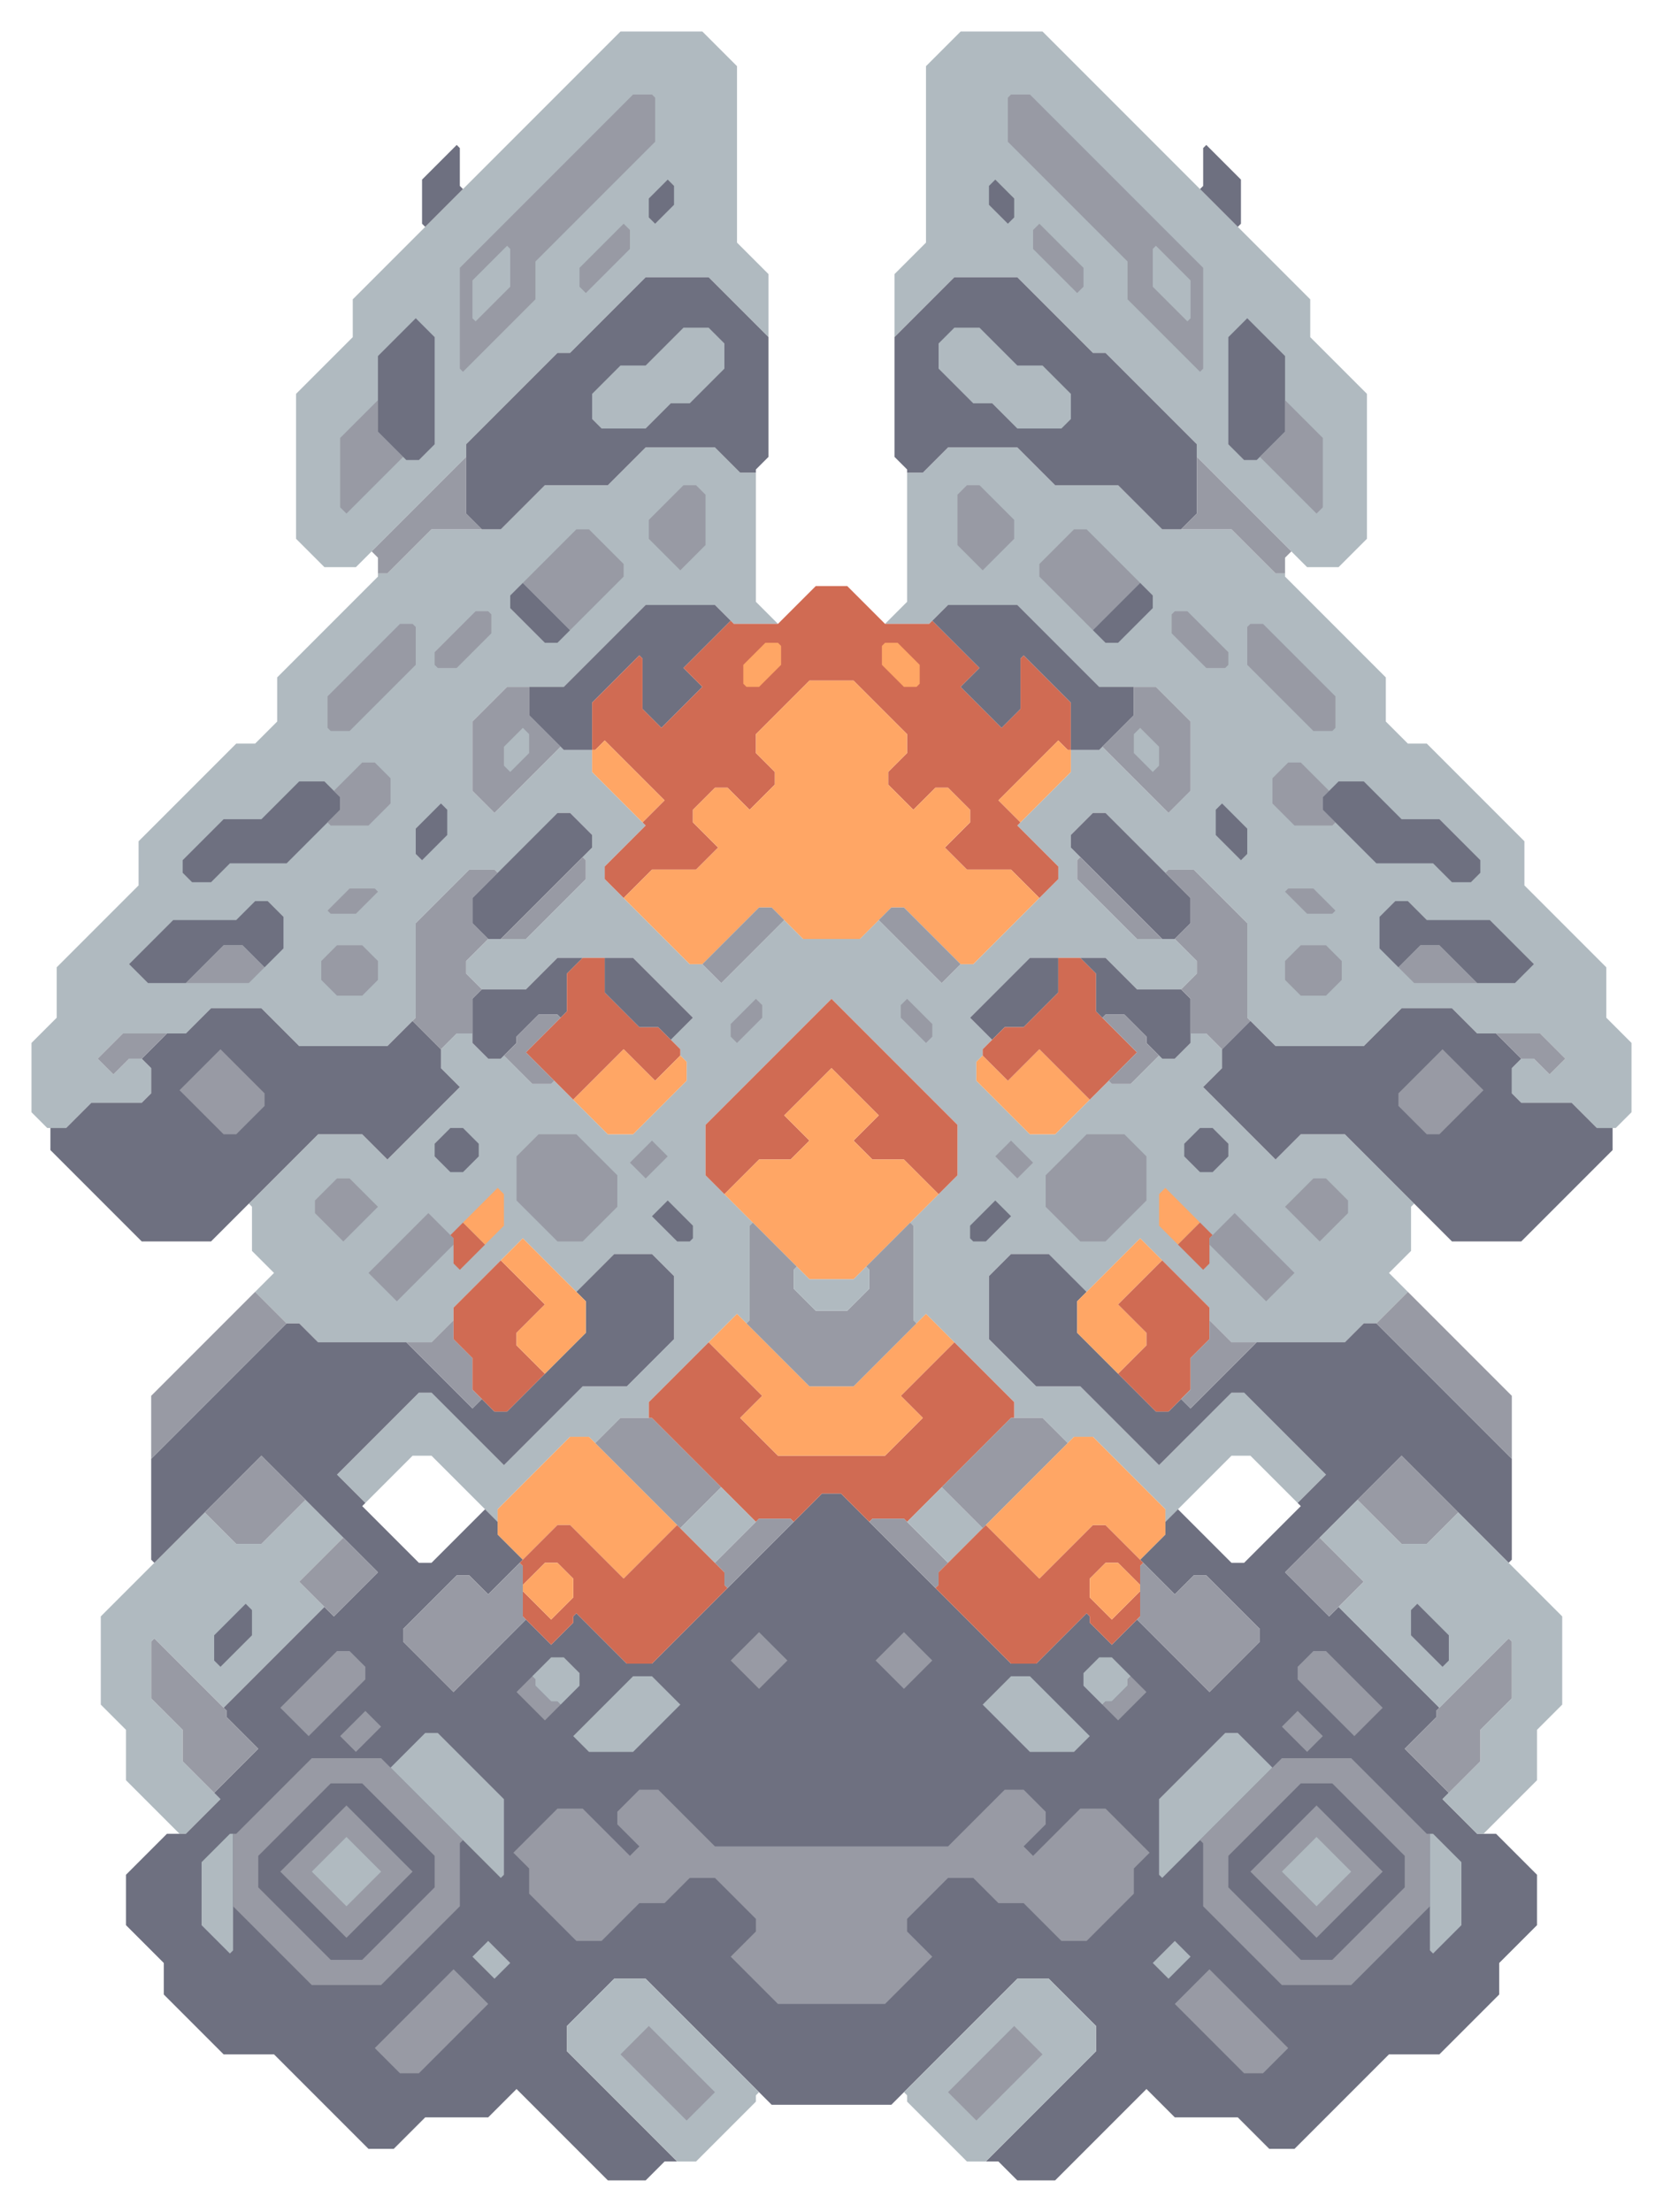 <svg xmlns="http://www.w3.org/2000/svg" width="264" height="351" style="fill-opacity:1;color-rendering:auto;color-interpolation:auto;text-rendering:auto;stroke:#000;stroke-linecap:square;stroke-miterlimit:10;shape-rendering:auto;stroke-opacity:1;fill:#000;stroke-dasharray:none;font-weight:400;stroke-width:1;font-family:&quot;Dialog&quot;;font-style:normal;stroke-linejoin:miter;font-size:12px;stroke-dashoffset:0;image-rendering:auto">
    <g style="stroke-linecap:round;fill:#b0bac0;stroke:#b0bac0">
        <path stroke="none" d="M5 176.5v-11l4-4v-8l13-13v-7L37.5 118h3l3.5-3.5v-7l16-16V91h1.5l7-7h11l7-7h10l6-6h11l4 4h2.5v20.5l3.5 3.5h-7l-3-3h-11l-13 13h-9l-5.5 5.5v11l3.5 3.5L89 118.5l.5.5H94v3.5l8.5 8.5-6.5 6.5v2l13.5 13.5h2l3 3 10-10 3 3h9l3-3 10 10 3-3h2l13.5-13.5v-2l-6.5-6.5 8.5-8.5V119h4.5l.5-.5 10.5 10.5 3.5-3.5v-11l-5.5-5.5h-9l-13-13h-11l-3 3h-7l3.5-3.5V75h2.5l4-4h11l6 6h10l7 7h11l7 7h1.5v.5l16 16v7l3.5 3.5h3l15.5 15.5v7l13 13v8l4 4v11l-2.5 2.5h-3l-4-4h-8l-1.5-1.5v-4l1.5-1.5h2l2.5 2.5 2.5-2.5-4-4h-10l-4-4h-8l-6 6h-14l-4.5-4.5v-15l-8.5-8.5h-4l-.5.5-9.5-9.5h-2l-3.5 3.5v2l1.5 1.5-.5.5v3l9.5 9.5h6l3.5 3.5v2l-2.5 2.5h-7l-5-5h-12l-9.5 9.5 3.5 3.5-1.5 1.5v1l-1 1v3l8.5 8.5h4l8.5-8.5.5.5h3l4.5-4.5.5.5h2l2.5-2.5V164h2.5l2.5 2.5v3l-3 3 11.5 11.5 4-4h7l11 11-.5.5v7l-3.5 3.5 3 3-5 5h-2l-3 3h-18l-3.5-3.5v-2l-11-11-8.5 8.5-6-6h-6l-3.5 3.5v10l7.5 7.5h7l12.5 12.5 11.5-11.5h2l13 13-4.5 4.5-7.5-7.5h-3L185 241.5v-2L173.5 228h-3l-1 1-4-4H161v-2.5l-14-14-1.5 1.5-.5-.5v-15l-.5-.5 7.5-7.5v-8l-20-20-20 20v8l7.5 7.5-.5.5v15l-.5.5-1.5-1.5-14 14v2.5h-4.5l-4 4-1-1h-3L79 239.5v2L68.5 231h-3l-7.5 7.5-4.5-4.5 13-13h2L80 232.5 92.5 220h7l7.5-7.5v-10l-3.5-3.5h-6l-6 6-8.5-8.5-11 11v2l-3.5 3.5h-18l-3-3h-2l-5-5 3-3-3.5-3.5v-7l-.5-.5 11-11h7l4 4L73 172.5l-3-3v-3l2.5-2.5H75v1.5l2.5 2.5h2l.5-.5 4.5 4.5h3l.5-.5 8.5 8.5h4l8.5-8.5v-3l-1-1v-1l-1.5-1.5 3.5-3.5-9.5-9.5h-12l-5 5h-7l-2.5-2.5v-2l3.5-3.5h6l9.5-9.5v-3l-.5-.5 1.5-1.5v-2l-3.5-3.5h-2l-9.5 9.5-.5-.5h-4l-8.5 8.5v15l-4.5 4.5h-14l-6-6h-8l-4 4h-10l-4 4 2.5 2.5 2.5-2.5h2l1.5 1.5v4l-1.5 1.5h-8l-4 4h-3Z" style="stroke:none"/>
    </g>
    <g stroke="none" style="stroke-linecap:round;fill:#6e7080;stroke:#6e7080">
        <path d="M8 182.5V179h2.5l4-4h8l1.5-1.5v-4l-1.5-1.5 4-4h3l4-4h8l6 6h14l4-4 4.5 4.5v3l3 3L61.5 184l-4-4h-7l-17 17h-11Z" style="stroke:none"/>
        <path d="m15.5 168 4-4h7l-4 4h-2l-2.5 2.5Z" style="fill:#989aa4;stroke:none"/>
        <path d="M16 270.5v-14L32.5 240l5 5h4l7-7 6 6-7 7 4 4-16 16-11-11-.5.5v9l5 5v5l6 6-5.5 5.5h-1l-8.5-8.5v-8ZM20.5 153l3 3h16l5.5-5.5v-5l-2.5-2.5h-2l-3 3h-10Z" style="fill:#b0bac0;stroke:none"/>
        <path d="M20 305.5v-8l6.5-6.5h3l5.5-5.5-1-1 7-7-5-5v-1l-.5-.5 16-16 1.5 1.5 7-7L41.5 231l-17 17-.5-.5v-16L45.5 210h2l3 3h14L75 223.5l1.5-1.5 2 2h2L93 211.5v-5l-1.5-1.5 6-6h6l3.5 3.5v10l-7.5 7.5h-7L80 232.5 68.5 221h-2l-13 13 4.5 4.5-.5.5 9 9h2l8.5-8.5 2 2v2l4 4-5.5 5.5-3-3h-2l-8.5 8.5v2l8 8L83.5 257l4 4 3.5-3.5v-1l.5-.5 8 8h4l27-27h3l27 27h4l8-8 .5.5v1l3.5 3.5 4-4 11.5 11.5 8-8v-2l-8.5-8.5h-2l-3 3-5.5-5.5 4-4v-2l2-2 8.5 8.5h2l9-9-.5-.5 4.5-4.5-13-13h-2L184 232.5 171.5 220h-7l-7.5-7.5v-10l3.5-3.5h6l6 6-1.5 1.5v5l12.5 12.5h2l2-2 1.5 1.5 10.5-10.5h14l3-3h2l21.5 21.5v16l-.5.5-17-17-18.5 18.5 7 7 1.5-1.5 16 16-.5.5v1l-5 5 7 7-1 1 5.5 5.5h3l6.5 6.5v8l-6 6v5l-9.5 9.5h-8l-15 15h-4l-5-5h-10l-4.5-4.5-14.5 14.5h-6l-3-3h-2l17.5-17.5v-4l-7.5-7.5h-5l-20 20h-19l-20-20h-5l-7.5 7.5v4l17.5 17.5h-2l-3 3h-6L82 331.5l-4.5 4.5h-10l-5 5h-4l-15-15h-8l-9.5-9.5v-5Zm.5-152.5 7-7h10l3-3h2l2.5 2.5v5l-3 3-3.5-3.5h-3l-6 6h-6Z" style="stroke:none"/>
        <path d="M24 231.5v-10L40.5 205l5 5Zm12 40v1l5 5-7 7-5-5v-5l-5-5v-9l.5-.5Z" style="fill:#989aa4;stroke:none"/>
        <path d="M29 136.5v2l1.5 1.5h3l3-3h9l6.5-6.5.5.5h6l3.5-3.5v-4l-2.5-2.5h-2l-4.5 4.5-1.5-1.5h-4l-6 6h-6Z" style="fill:#b0bac0;stroke:none"/>
        <path d="m28.5 173 7 7h2l4.5-4.5v-2l-7-7Zm.5-34.5v-2l6.5-6.5h6l6-6h4l2.5 2.5v2l-8.5 8.5h-9l-3 3h-3Z" style="stroke:none"/>
        <path d="m28.5 173 6.5-6.5 7 7v2l-4.5 4.5h-2Zm1-17 6-6h3l3.5 3.5-2.5 2.5Z" style="fill:#989aa4;stroke:none"/>
        <path d="M32 295.5v10l4.5 4.5.5-.5v-7L49.5 315h11L73 302.5v-10l.5-.5 6 6 .5-.5v-12L69.5 275h-2l-5.5 5.5-1.5-1.5h-11l-12 12h-1Z" style="stroke:none"/>
        <path d="M32 305.5v-10l4.5-4.5h.5v18.5l-.5.5Z" style="fill:#b0bac0;stroke:none"/>
        <path d="m32.5 240 9-9 7 7-7 7h-4Z" style="fill:#989aa4;stroke:none"/>
        <path d="M34 259.5v4l1 1 5-5v-4l-1-1Z" style="fill:#b0bac0;stroke:none"/>
        <path d="m35 264.5-1-1v-4l5-5 1 1v4Z" style="stroke:none"/>
        <path d="M37 302.5V291h.5l12-12h11l13 13-.5.5v10L60.5 315h-11Z" style="fill:#989aa4;stroke:none"/>
        <path d="M41 294.5v5L52.5 311h5L69 299.5v-5L57.5 283h-5Z" style="fill:#989aa4;stroke:none"/>
        <path d="M41 299.5v-5L52.5 283h5L69 294.5v5L57.5 311h-5Zm3.5-28.5 4.5 4.5 9-9v-2l-2.5-2.5h-2Z" style="stroke:none"/>
        <path d="M44.5 297 55 307.5 65.5 297 55 286.5Z" style="stroke:none"/>
        <path d="m44.5 271 9-9h2l2.5 2.5v2l-9 9Zm0 26L55 286.5 65.5 297 55 307.5Z" style="fill:#989aa4;stroke:none"/>
        <path d="M47 85.5v-23l9-9v-6L98.5 5h13l5.5 5.5v28l5 5v10l-9.5-9.5h-10l-12 12h-2L74 70.5v2L56.5 90h-5Z" style="fill:#b0bac0;stroke:none"/>
        <path d="m47.5 251 7-7 5.5 5.5-7 7Z" style="fill:#989aa4;stroke:none"/>
        <path d="M50 190.5v2l4.5 4.5 5.5-5.5-4.5-4.5h-2Z" style="fill:#b0bac0;stroke:none"/>
        <path d="m49.5 297 5.5 5.5 5.5-5.5-5.5-5.5Z" style="fill:#989aa4;stroke:none"/>
        <path d="M51 152.5v3l2.5 2.5h4l2.5-2.5v-3l-2.5-2.5h-4Z" style="fill:#b0bac0;stroke:none"/>
        <path d="M50 192.5v-2l3.5-3.5h2l4.5 4.5-5.5 5.5Z" style="fill:#989aa4;stroke:none"/>
        <path d="m49.5 297 5.5-5.5 5.5 5.5-5.5 5.5ZM52 110.5v5l.5.5h3L66 105.5v-6l-.5-.5h-2Zm0 34 .5.5h4l3.5-3.5-.5-.5h-4Z" style="fill:#b0bac0;stroke:none"/>
        <path d="M51 155.5v-3l2.5-2.5h4l2.5 2.5v3l-2.5 2.5h-4Zm1.5-39.5-.5-.5v-5L63.5 99h2l.5.5v6L55.5 116Zm0 15-.5-.5 2-2v-2l-1-1 4.5-4.5h2l2.5 2.5v4l-3.5 3.5Zm0 14-.5-.5 3.5-3.5h4l.5.5-3.5 3.5Z" style="fill:#989aa4;stroke:none"/>
        <path d="M54 69.5v11l1 1 9-9 .5.5h2l2.5-2.5v-17l-3-3-6 6v7Z" style="fill:#b0bac0;stroke:none"/>
        <path d="m54 275.5 2.5 2.5 4-4-2.5-2.5Z" style="stroke:none"/>
        <path d="m55 81.5-1-1v-11l6-6v5l4 4Zm-1 194 4-4 2.5 2.5-4 4Z" style="fill:#989aa4;stroke:none"/>
        <path d="m58.5 202 4.5 4.5 9-9v3l1 1 7-7v-5l-1-1-7.5 7.5-3.5-3.5Z" style="fill:#b0bac0;stroke:none"/>
        <path d="m59 87.5 15-15v9l2.5 2.5h-8l-7 7H60v-2.5ZM58.5 202l9.5-9.5 4 4v1l-9 9Z" style="fill:#989aa4;stroke:none"/>
        <path d="m59.5 325 4 4h3l11-11-5.5-5.5ZM60 68.5v-12l6-6 3 3v17L66.5 73h-2Z" style="stroke:none"/>
        <path d="M59.5 325 72 312.5l5.5 5.5-11 11h-3Z" style="fill:#989aa4;stroke:none"/>
        <path d="m62 280.5 5.5-5.5h2L80 285.5v12l-.5.5Z" style="fill:#b0bac0;stroke:none"/>
        <path d="M64 260.5v-2l8.5-8.5h2l3 3 5-5 .5.5v8l.5.5L72 268.5Z" style="fill:#989aa4;stroke:none"/>
        <path d="M66 131.5v4l1 1 4-4v-4l-1-1Z" style="fill:#b0bac0;stroke:none"/>
        <path d="M64.5 213h4l3.5-3.5v3l3 3v5l1.5 1.5-1.5 1.5Z" style="fill:#989aa4;stroke:none"/>
        <path d="m67 136.5-1-1v-4l4-4 1 1v4Z" style="stroke:none"/>
        <path d="m65.5 162 .5-.5v-15l8.5-8.5h4l.5.5-4 4v4l2.5 2.5-3.5 3.5v2l2.5 2.5-1.5 1.5v5.5h-2.5l-2.5 2.5Z" style="fill:#989aa4;stroke:none"/>
        <path d="m67.5 36-.5-.5v-7l5.5-5.5.5.5v6l.5.5Z" style="stroke:none"/>
        <path d="M69 103.5v2l.5.5h3l5.5-5.5v-3l-.5-.5h-2Zm0 78v2l2.5 2.5h2l2.5-2.5v-2l-2.5-2.5h-2Z" style="fill:#b0bac0;stroke:none"/>
        <path d="m69.5 106-.5-.5v-2l6.5-6.5h2l.5.5v3l-5.5 5.5Z" style="fill:#989aa4;stroke:none"/>
        <path d="M69 183.5v-2l2.5-2.5h2l2.5 2.5v2l-2.5 2.5h-2Z" style="stroke:none"/>
        <path d="M73 42.5v16l.5.5L85 47.5v-6l19-19v-7l-.5-.5h-3Z" style="fill:#b0bac0;stroke:none"/>
        <path d="m73 201.5-1-1v-4l-.5-.5 2-2 3.5 3.5Zm-1 11v-5l7.5-7.5 7 7-4.5 4.5v2l4.5 4.5-6 6h-2l-3.5-3.5v-5Z" style="fill:#d06b53;stroke:none"/>
        <path d="m73.5 59-.5-.5v-16L100.5 15h3l.5.5v7l-19 19v6Z" style="fill:#989aa4;stroke:none"/>
        <path d="M75 44.5v6l.5.5 5.5-5.5v-6l-.5-.5Z" style="fill:#989aa4;stroke:none"/>
        <path d="M74 81.5v-11L88.5 56h2l12-12h10l9.5 9.5v19l-2 2v.5h-2.5l-4-4h-11l-6 6h-10l-7 7h-3Z" style="stroke:none"/>
        <path d="m73.5 194 5.5-5.5 1 1v5l-3 3Z" style="fill:#ffa665;stroke:none"/>
        <path d="m75 310.5 3.5 3.5 2.5-2.5-3.5-3.5Z" style="stroke:none"/>
        <path d="m75.5 51-.5-.5v-6l5.5-5.5.5.5v6Z" style="fill:#b0bac0;stroke:none"/>
        <path d="M75 125.5v-11l5.5-5.5H84v4.5l5 5L78.5 129Z" style="fill:#989aa4;stroke:none"/>
        <path d="M75 146.5v-4L88.5 129h2l3.5 3.5v2L79.5 149h-2Zm0 19v-7l1.5-1.5h7l5-5h4l-2.5 2.5v6l-1 1-.5-.5h-3l-3.5 3.5v1l-2.5 2.5h-2Z" style="stroke:none"/>
        <path d="m75 310.5 2.5-2.5 3.5 3.5-2.5 2.5Z" style="fill:#b0bac0;stroke:none"/>
        <path d="M80 118.5v3l1 1 3-3v-3l-1-1Z" style="fill:#989aa4;stroke:none"/>
        <path d="M79 243.5v-4L90.5 228h3l14 14-8.5 8.5-8.5-8.5h-2l-5.5 5.5Z" style="fill:#ffa665;stroke:none"/>
        <path d="M81 94.5v2l5.5 5.5h2L99 91.5v-2L93.5 84h-2Zm0 28-1-1v-3l3-3 1 1v3Z" style="fill:#b0bac0;stroke:none"/>
        <path d="m79.5 149 13-13 .5.5v3l-9.5 9.5Zm.5 18.5 2-2v-1l3.5-3.5h3l.5.5-5.5 5.5 4.5 4.5-.5.5h-3Z" style="fill:#989aa4;stroke:none"/>
        <path d="m79.5 200 3.5-3.5 10 10v5l-6.5 6.5-4.5-4.5v-2l4.5-4.5Z" style="fill:#ffa665;stroke:none"/>
        <path d="M81 96.5v-2l2-2 7.5 7.5-2 2h-2Z" style="stroke:none"/>
        <path d="M82 183.5v7l6.5 6.5h4l5.5-5.5v-5l-6.5-6.5h-6Z" style="fill:#b0bac0;stroke:none"/>
        <path d="m82 268.5 4.5 4.5 5.5-5.5v-2l-2.5-2.5h-2Zm-.5 25.5 2.5 2.5v4l7.5 7.5h4l6-6h4l4-4h4l6.5 6.5v2l-4 4 7.5 7.5h17l7.5-7.5-4-4v-2l6.5-6.5h4l4 4h4l6 6h4l7.5-7.5v-4l2.5-2.5-7-7h-4l-7.5 7.5-1.5-1.5 3.5-3.5v-2l-3.5-3.5h-2l6-6h4l2.5-2.5-9.5-9.5h-3l-15 15h-3l-7-7h-7l-7 7h-3l-15-15h-3l-9.5 9.5 2.5 2.5h4l6 6h-2l-3.5 3.5v2l3.5 3.5-1.5 1.5-7.5-7.5h-4Z" style="stroke:none"/>
        <path d="M82 190.5v-7l3.5-3.5h6l6.5 6.5v5l-5.5 5.5h-4Zm0 78 2.5-2.5.5.5v1l2.5 2.5h1l.5.5-2.5 2.5Zm-.5 25.5 7-7h4l7.5 7.5 1.5-1.5-3.5-3.5v-2l3.5-3.5h3l9 9h37l9-9h3l3.5 3.5v2l-3.5 3.5 1.5 1.5 7.5-7.5h4l7 7-2.5 2.5v4l-7.5 7.5h-4l-6-6h-4l-4-4h-4l-6.5 6.5v2l4 4-7.5 7.5h-17l-7.5-7.5 4-4v-2l-6.5-6.5h-4l-4 4h-4l-6 6h-4l-7.5-7.5v-4ZM83 92.5l8.5-8.5h2l5.5 5.5v2l-8.5 8.5Z" style="fill:#989aa4;stroke:none"/>
        <path d="M83 251.5v-3l-.5-.5 6-6h2l8.5 8.5 8.5-8.5 7.5 7.5v2l.5.5-12 12h-4l-8-8-.5.5v1l-3.5 3.5-4.5-4.5v-4l4.5 4.5 3.5-3.5v-3l-2.5-2.5h-2Z" style="fill:#d06b53;stroke:none"/>
        <path d="M83 252.5v-1l3.5-3.5h2l2.5 2.5v3l-3.5 3.5Z" style="fill:#ffa665;stroke:none"/>
        <path d="M84 113.5V109h5.5l13-13h11l2.5 2.5-7.5 7.5 3 3-6.5 6.5-3-3v-8l-.5-.5-7.5 7.5v7.5h-4.5Z" style="stroke:none"/>
        <path d="m83.5 167 6.5-6.5v-6l2.5-2.5H96v5.5l5.5 5.5h3l3.5 3.5v1l-4 4-5-5-8 8Z" style="fill:#d06b53;stroke:none"/>
        <path d="M85 267.5v-1l-.5-.5 3-3h2l2.5 2.5v2l-3 3-.5-.5h-1Zm5 58v-4l7.5-7.5h5l18 18-.5.5v1l-9.5 9.5h-3Zm2-283v3l1 1 7-7v-3l-1-1Z" style="fill:#b0bac0;stroke:none"/>
        <path d="m91 174.5 8-8 5 5 4-4 1 1v3l-8.5 8.5h-4Z" style="fill:#ffa665;stroke:none"/>
        <path d="m91 275.5 9.5-9.5h3l4.5 4.5-7.5 7.5h-7Z" style="fill:#b0bac0;stroke:none"/>
        <path d="m93 46.5-1-1v-3l7-7 1 1v3Z" style="fill:#989aa4;stroke:none"/>
        <path d="M94 62.5v4l1.5 1.5h7l4-4h3l5.5-5.5v-4l-2.5-2.5h-4l-6 6h-4Z" style="stroke:none"/>
        <path d="M94 66.5v-4l4.5-4.5h4l6-6h4l2.5 2.5v4l-5.5 5.5h-3l-4 4h-7Z" style="fill:#b0bac0;stroke:none"/>
        <path d="M94.5 119H94v-7.5l7.5-7.5.5.5v8l3 3 6.5-6.5-3-3 7.5-7.5.5.5h7l6-6h5l6 6h7l.5-.5 7.5 7.5-3 3 6.5 6.5 3-3v-8l.5-.5 7.5 7.5v7.5h-.5l-1.5-1.5-9.5 9.5 3.5 3.5-.5.5 6.5 6.5v2l-3 3-4.5-4.5h-7l-3.5-3.5 4-4v-2l-3.5-3.5h-2l-3.5 3.5-4-4v-2l3-3v-3l-8.5-8.5h-7l-8.5 8.5v3l3 3v2l-4 4-3.5-3.5h-2l-3.5 3.5v2l4 4-3.5 3.5h-7l-4.5 4.5-3-3v-2l6.5-6.5-.5-.5 3.5-3.5-9.5-9.5Z" style="fill:#d06b53;stroke:none"/>
        <path d="M94 122.5V119h.5l1.5-1.5 9.5 9.5-3.5 3.5Z" style="fill:#ffa665;stroke:none"/>
        <path d="m94.5 229 4-4h5l11 11-6.5 6.5Z" style="fill:#989aa4;stroke:none"/>
        <path d="M96 157.5V152h4.5l9.5 9.5-3.5 3.5-2-2h-3Z" style="stroke:none"/>
        <path d="m98.5 326 10.5 10.5 4.5-4.5-10.5-10.5Z" style="fill:#b0bac0;stroke:none"/>
        <path d="m99 142.5 4.5-4.5h7l3.5-3.5-4-4v-2l3.5-3.5h2l3.5 3.5 4-4v-2l-3-3v-3l8.5-8.5h7l8.5 8.5v3l-3 3v2l4 4 3.5-3.5h2l3.5 3.5v2l-4 4 3.5 3.5h7l4.5 4.5-10.5 10.5h-2l-9-9h-2l-5 5h-9l-5-5h-2l-9 9h-2Z" style="fill:#ffa665;stroke:none"/>
        <path d="m100 184.5 2.5 2.5 3.5-3.5-2.5-2.5Z" style="fill:#b0bac0;stroke:none"/>
        <path d="m98.5 326 4.5-4.5 10.5 10.5-4.5 4.5Zm1.5-141.5 3.5-3.5 2.5 2.5-3.5 3.5Z" style="fill:#989aa4;stroke:none"/>
        <path d="M103 31.5v3l1 1 3-3v-3l-1-1Zm0 51v3l5 5 4-4v-8l-1.5-1.5h-2Z" style="fill:#b0bac0;stroke:none"/>
        <path d="m104 35.5-1-1v-3l3-3 1 1v3Z" style="stroke:none"/>
        <path d="M103 85.5v-3l5.5-5.5h2l1.5 1.5v8l-4 4Z" style="fill:#989aa4;stroke:none"/>
        <path d="m103.5 193 4 4h2l.5-.5v-2l-4-4Z" style="fill:#b0bac0;stroke:none"/>
        <path d="M103.5 225h-.5v-2.5l9.5-9.5 8.5 8.5-3.5 3.5 6 6h17l6-6-3.5-3.5 8.5-8.5 9.5 9.5v2.5h-.5L144 241.5l-.5-.5h-5l-.5.5-4.5-4.5h-3l-4.5 4.5-.5-.5h-5l-.5.5Z" style="fill:#d06b53;stroke:none"/>
        <path d="m103.5 193 2.5-2.5 4 4v2l-.5.5h-2Z" style="stroke:none"/>
        <path d="m108 242.5 6.5-6.5 5.5 5.5-6.5 6.5Z" style="fill:#b0bac0;stroke:none"/>
        <path d="m111.5 153 9-9h2l2 2-10 10Z" style="fill:#989aa4;stroke:none"/>
        <path d="M112 186.5v-8l20-20 20 20v8l-3 3-5.5-5.5h-5l-3-3 4-4-7.5-7.5-7.5 7.5 4 4-3 3h-5l-5.5 5.5Z" style="fill:#d06b53;stroke:none"/>
        <path d="m112.5 213 4.5-4.5 11.5 11.5h7l11.5-11.5 4.5 4.5-8.5 8.5 3.5 3.5-6 6h-17l-6-6 3.5-3.5Z" style="fill:#ffa665;stroke:none"/>
        <path d="m113.5 248 7-7h5l.5.5-10.5 10.5-.5-.5v-2Z" style="fill:#989aa4;stroke:none"/>
        <path d="M116 162.5v2l1 1 4-4v-2l-1-1Z" style="fill:#b0bac0;stroke:none"/>
        <path d="m115 189.5 5.5-5.5h5l3-3-4-4 7.5-7.5 7.5 7.5-4 4 3 3h5l5.5 5.5-13.5 13.5h-7Z" style="fill:#ffa665;stroke:none"/>
        <path d="m116 263.5 4.5 4.5 4.5-4.5-4.5-4.5Z" style="stroke:none"/>
        <path d="m117 165.5-1-1v-2l4-4 1 1v2Zm-1 98 4.5-4.5 4.5 4.5-4.5 4.5Z" style="fill:#989aa4;stroke:none"/>
        <path d="M118 105.5v3l.5.5h2l3.5-3.5v-3l-.5-.5h-2Z" style="fill:#d06b53;stroke:none"/>
        <path d="m118.5 109-.5-.5v-3l3.5-3.5h2l.5.5v3l-3.5 3.5Z" style="fill:#ffa665;stroke:none"/>
        <path d="m126.5 201-.5.5v3l3.5 3.5h5l3.5-3.5v-3l-.5-.5 7-7 .5.5v15l.5.5-10 10h-7l-10-10 .5-.5v-15l.5-.5Z" style="fill:#989aa4;stroke:none"/>
        <path d="M128.5 203h7l2-2 .5.5v3l-3.5 3.5h-5l-3.5-3.5v-3l.5-.5Z" style="fill:#b0bac0;stroke:none"/>
        <path d="m138 241.5.5-.5h5l7 7-1.5 1.5v2l-.5.5Z" style="fill:#989aa4;stroke:none"/>
        <path d="m139 263.5 4.5 4.5 4.5-4.5-4.5-4.5Z" style="stroke:none"/>
        <path d="M140 102.5v3l3.5 3.5h2l.5-.5v-3l-3.5-3.5h-2Z" style="fill:#d06b53;stroke:none"/>
        <path d="m139 263.5 4.5-4.5 4.5 4.5-4.5 4.5Z" style="fill:#989aa4;stroke:none"/>
        <path d="M140 105.5v-3l.5-.5h2l3.5 3.5v3l-.5.5h-2Z" style="fill:#ffa665;stroke:none"/>
        <path d="m139.5 146 2-2h2l9 9-3 3Z" style="fill:#989aa4;stroke:none"/>
        <path d="M142 53.5v-10l5-5v-28l5.5-5.5h13L208 47.5v6l9 9v23l-4.5 4.5h-5L190 72.5v-2L175.5 56h-2l-12-12h-10Z" style="fill:#b0bac0;stroke:none"/>
        <path d="M142 72.5v-19l9.5-9.5h10l12 12h2L190 70.5v11l-2.5 2.5h-3l-7-7h-10l-6-6h-11l-4 4H144v-.5Z" style="stroke:none"/>
        <path d="M143 159.5v2l4 4 1-1v-2l-4-4Z" style="fill:#b0bac0;stroke:none"/>
        <path d="M143 161.5v-2l1-1 4 4v2l-1 1Z" style="fill:#989aa4;stroke:none"/>
        <path d="m144 241.5 5.5-5.5 6.5 6.5-5.5 5.5Zm0 92v-1l-.5-.5 18-18h5l7.5 7.5v4L156.5 343h-3Z" style="fill:#b0bac0;stroke:none"/>
        <path d="M149 54.5v4l5.5 5.5h3l4 4h7l1.5-1.5v-4l-4.5-4.5h-4l-6-6h-4Zm-1 44 2.5-2.5h11l13 13h5.5v4.5l-5.5 5.5H170v-7.5l-7.5-7.5-.5.5v8l-3 3-6.5-6.5 3-3Z" style="stroke:none"/>
        <path d="M149 58.5v-4l2.5-2.5h4l6 6h4l4.5 4.5v4l-1.5 1.5h-7l-4-4h-3Z" style="fill:#b0bac0;stroke:none"/>
        <path d="m148.5 252 .5-.5v-2l7.5-7.5 8.5 8.5 8.5-8.5h2l6 6-.5.5v3l-3.5-3.5h-2l-2.5 2.5v3l3.5 3.5 4.5-4.5v4l-4.5 4.5-3.5-3.5v-1l-.5-.5-8 8h-4Z" style="fill:#d06b53;stroke:none"/>
        <path d="m149.5 236 11-11h5l4 4-13.5 13.5Z" style="fill:#989aa4;stroke:none"/>
        <path d="m150.5 332 4.5 4.5 10.5-10.5-4.5-4.5ZM152 78.5v8l4 4 5-5v-3l-5.5-5.5h-2Z" style="fill:#b0bac0;stroke:none"/>
        <path d="m150.5 332 10.5-10.5 4.5 4.5-10.5 10.5ZM152 86.5v-8l1.5-1.5h2l5.5 5.5v3l-5 5Z" style="fill:#989aa4;stroke:none"/>
        <path d="M154 194.5v2l.5.5h2l4-4-2.5-2.5Z" style="fill:#b0bac0;stroke:none"/>
        <path d="m154 161.5 9.5-9.5h4.5v5.5l-5.5 5.5h-3l-2 2Zm.5 35.5-.5-.5v-2l4-4 2.5 2.5-4 4Z" style="stroke:none"/>
        <path d="M155 171.5v-3l1-1 4 4 5-5 8 8-5.5 5.5h-4Z" style="fill:#ffa665;stroke:none"/>
        <path d="M157 29.5v3l3 3 1-1v-3l-3-3Z" style="fill:#b0bac0;stroke:none"/>
        <path d="M156 167.5v-1l3.5-3.5h3l5.5-5.5V152h3.5l2.5 2.5v6l6.5 6.5-7.5 7.5-8-8-5 5Z" style="fill:#d06b53;stroke:none"/>
        <path d="m156 270.5 4.5-4.5h3l9.5 9.5-2.5 2.5h-7Z" style="fill:#b0bac0;stroke:none"/>
        <path d="M157 32.5v-3l1-1 3 3v3l-1 1Z" style="stroke:none"/>
        <path d="m158 183.5 3.5 3.5 2.5-2.5-3.5-3.5Z" style="fill:#b0bac0;stroke:none"/>
        <path d="m156.5 242 14-14h3l11.5 11.5v4l-4 4-5.5-5.5h-2l-8.5 8.5Z" style="fill:#ffa665;stroke:none"/>
        <path d="m158 183.5 2.5-2.5 3.5 3.5-2.5 2.5Z" style="fill:#989aa4;stroke:none"/>
        <path d="M160 15.5v7l19 19v6L190.5 59l.5-.5v-16L163.5 15h-3Z" style="fill:#b0bac0;stroke:none"/>
        <path d="m158.5 127 9.5-9.5 1.5 1.5h.5v3.5l-8 8Z" style="fill:#ffa665;stroke:none"/>
        <path d="M160 22.5v-7l.5-.5h3L191 42.5v16l-.5.5L179 47.5v-6Z" style="fill:#989aa4;stroke:none"/>
        <path d="M164 36.5v3l7 7 1-1v-3l-7-7Z" style="fill:#b0bac0;stroke:none"/>
        <path d="M164 39.5v-3l1-1 7 7v3l-1 1Z" style="fill:#989aa4;stroke:none"/>
        <path d="M165 89.5v2l10.5 10.5h2l5.5-5.5v-2L172.5 84h-2Z" style="fill:#b0bac0;stroke:none"/>
        <path d="M165 91.5v-2l5.5-5.5h2l8.5 8.5-7.5 7.5Z" style="fill:#989aa4;stroke:none"/>
        <path d="M166 186.5v5l5.5 5.5h4l6.5-6.5v-7l-3.5-3.5h-6Z" style="fill:#b0bac0;stroke:none"/>
        <path d="M166 191.5v-5l6.5-6.5h6l3.5 3.5v7l-6.5 6.5h-4Z" style="fill:#989aa4;stroke:none"/>
        <path d="M170 134.5v-2l3.5-3.5h2l13.5 13.5v4l-2.5 2.5h-2Z" style="stroke:none"/>
        <path d="M184.5 149h-4l-9.5-9.5v-3l.5-.5Z" style="fill:#989aa4;stroke:none"/>
        <path d="M171 211.5v-5l10-10 3.5 3.5-7 7 4.5 4.5v2l-4.5 4.5Z" style="fill:#ffa665;stroke:none"/>
        <path d="M172 265.5v2l5.5 5.5 4.5-4.5-5.5-5.5h-2Zm-.5-113.5h4l5 5h7l1.5 1.5v7l-2.5 2.5h-2l-2.5-2.5v-1l-3.5-3.5h-3l-.5.5-1-1v-6Z" style="stroke:none"/>
        <path d="M172 267.5v-2l2.5-2.5h2l3 3-.5.5v1l-2.5 2.5h-1l-.5.5Z" style="fill:#b0bac0;stroke:none"/>
        <path d="M173 253.5v-3l2.5-2.5h2l3.5 3.5v1l-4.5 4.5Z" style="fill:#ffa665;stroke:none"/>
        <path d="m173.5 100 7.5-7.5 2 2v2l-5.5 5.5h-2Z" style="stroke:none"/>
        <path d="m175 118.5 5-5V109h3.5l5.5 5.5v11l-3.5 3.5Zm0 43 .5-.5h3l3.5 3.5v1l2 2-4.5 4.5h-3l-.5-.5 4.5-4.5Zm0 109 .5-.5h1l2.5-2.5v-1l.5-.5 2.5 2.5-4.5 4.5Z" style="fill:#989aa4;stroke:none"/>
        <path d="m177.5 207 7-7 7.5 7.5v5l-3 3v5l-3.5 3.5h-2l-6-6 4.5-4.5v-2Z" style="fill:#d06b53;stroke:none"/>
        <path d="m180 119.5 3 3 1-1v-3l-3-3-1 1Z" style="fill:#989aa4;stroke:none"/>
        <path d="M180 119.5v-3l1-1 3 3v3l-1 1Z" style="fill:#b0bac0;stroke:none"/>
        <path d="m186.5 253 3-3h2l8.5 8.5v2l-8 8-11.5-11.5.5-.5v-8l.5-.5ZM183 39.5v6l5.5 5.5.5-.5v-6l-5.5-5.5Z" style="fill:#989aa4;stroke:none"/>
        <path d="m183 311.5 2.5 2.5 3.5-3.5-2.5-2.5Z" style="stroke:none"/>
        <path d="M189 44.5v6l-.5.5-5.5-5.5v-6l.5-.5Zm-5 145v5l7 7 1-1v-3l9 9 4.5-4.5-9.5-9.5-3.5 3.5-7.5-7.5Z" style="fill:#b0bac0;stroke:none"/>
        <path d="M184 285.5v12l.5.5 6-6 .5.5v10l12.5 12.5h11l12.5-12.5v7l.5.5 4.5-4.5v-10l-4.5-4.5h-1l-12-12h-11l-1.5 1.5-5.5-5.5h-2Z" style="stroke:none"/>
        <path d="m183 311.5 3.5-3.5 2.5 2.5-3.5 3.5Z" style="fill:#b0bac0;stroke:none"/>
        <path d="M184 194.5v-5l1-1 5.5 5.5-3.5 3.5Z" style="fill:#ffa665;stroke:none"/>
        <path d="m184.5 298-.5-.5v-12l10.5-10.5h2l5.5 5.5ZM186 97.5v3l5.5 5.5h3l.5-.5v-2l-6.5-6.5h-2Z" style="fill:#b0bac0;stroke:none"/>
        <path d="m185 138.5.5-.5h4l8.5 8.5v15l.5.5-4.5 4.5-2.5-2.5H189v-5.5l-1.5-1.5 2.5-2.5v-2l-3.5-3.5 2.5-2.5v-4Zm1-38v-3l.5-.5h2l6.5 6.5v2l-.5.5h-3Z" style="fill:#989aa4;stroke:none"/>
        <path d="m186.5 318 11 11h3l4-4-12.5-12.5Z" style="stroke:none"/>
        <path d="M188 181.5v2l2.5 2.5h2l2.5-2.5v-2l-2.5-2.5h-2Z" style="fill:#b0bac0;stroke:none"/>
        <path d="m187 197.5 3.5-3.5 2 2-.5.5v4l-1 1Z" style="fill:#d06b53;stroke:none"/>
        <path d="m186.5 318 5.5-5.5 12.5 12.5-4 4h-3Zm1-234 2.5-2.5v-9l15 15-1 1V91h-1.5l-7-7Z" style="fill:#989aa4;stroke:none"/>
        <path d="M188 183.5v-2l2.5-2.5h2l2.5 2.5v2l-2.5 2.5h-2Z" style="stroke:none"/>
        <path d="m189 223.5-1.5-1.5 1.5-1.5v-5l3-3v-3l3.5 3.5h4Z" style="fill:#989aa4;stroke:none"/>
        <path d="M197 28.5v7l-.5.5-6-6 .5-.5v-6l.5-.5Zm-6 144 3-3v-3l4.5-4.5 4 4h14l6-6h8l4 4h3l4 4-1.5 1.5v4l1.5 1.5h8l4 4h2.5v3.5L241.5 197h-11l-17-17h-7l-4 4Z" style="stroke:none"/>
        <path d="M191 302.5v-10l-.5-.5 13-13h11l12 12h.5v11.5L214.5 315h-11Z" style="fill:#989aa4;stroke:none"/>
        <path d="M193 128.5v4l4 4 1-1v-4l-4-4Z" style="fill:#b0bac0;stroke:none"/>
        <path d="M192 197.5v-1l4-4 9.5 9.5-4.5 4.5Z" style="fill:#989aa4;stroke:none"/>
        <path d="M193 132.5v-4l1-1 4 4v4l-1 1Z" style="stroke:none"/>
        <path d="M195 53.5v17l2.5 2.5h2l.5-.5 9 9 1-1v-11l-6-6v-7l-6-6Z" style="fill:#b0bac0;stroke:none"/>
        <path d="M195 294.5v5l11.5 11.5h5l11.5-11.5v-5L211.5 283h-5Z" style="fill:#989aa4;stroke:none"/>
        <path d="M195 70.5v-17l3-3 6 6v12l-4.5 4.5h-2Zm0 229v-5l11.5-11.5h5l11.5 11.5v5L211.5 311h-5Z" style="stroke:none"/>
        <path d="M198 99.5v6l10.5 10.5h3l.5-.5v-5L200.5 99h-2Z" style="fill:#b0bac0;stroke:none"/>
        <path d="M198 105.5v-6l.5-.5h2l11.5 11.5v5l-.5.5h-3Z" style="fill:#989aa4;stroke:none"/>
        <path d="m198.5 297 10.5 10.5 10.5-10.5-10.5-10.5Z" style="stroke:none"/>
        <path d="m198.5 297 10.5-10.5 10.5 10.5-10.5 10.5ZM200 72.5l4-4v-5l6 6v11l-1 1Z" style="fill:#989aa4;stroke:none"/>
        <path d="M202 123.5v4l3.5 3.5h6l.5-.5 6.5 6.5h9l3 3h3l1.5-1.5v-2l-6.5-6.5h-6l-6-6h-4l-1.5 1.5-4.5-4.5h-2Z" style="fill:#b0bac0;stroke:none"/>
        <path d="M202 127.5v-4l2.5-2.5h2l4.5 4.5-1 1v2l2 2-.5.5h-6Z" style="fill:#989aa4;stroke:none"/>
        <path d="m204 141.5 3.5 3.5h4l.5-.5-3.5-3.5h-4Zm0 11v3l2.5 2.5h4l2.5-2.5v-3l-2.5-2.5h-4Zm0 39 5.5 5.5 4.5-4.5v-2l-3.5-3.5h-2Z" style="fill:#b0bac0;stroke:none"/>
        <path d="m203.5 274 4 4 2.5-2.5-4-4Z" style="stroke:none"/>
        <path d="m203.5 297 5.5 5.5 5.5-5.5-5.5-5.5Zm.5-155.5.5-.5h4l3.5 3.5-.5.5h-4Zm0 14v-3l2.5-2.5h4l2.5 2.5v3l-2.5 2.5h-4Zm0 36 4.5-4.5h2l3.5 3.5v2l-4.5 4.5Zm0 58 5.5-5.5 7 7-5.5 5.5Zm-.5 24.5 2.5-2.5 4 4-2.5 2.5Z" style="fill:#989aa4;stroke:none"/>
        <path d="m203.5 297 5.5-5.5 5.5 5.5-5.5 5.5Z" style="fill:#b0bac0;stroke:none"/>
        <path d="M206 264.5v2l9 9 4.5-4.5-9-9h-2Z" style="stroke:none"/>
        <path d="M206 266.5v-2l2.5-2.5h2l9 9-4.5 4.5Z" style="fill:#989aa4;stroke:none"/>
        <path d="M210 128.5v-2l2.5-2.5h4l6 6h6l6.5 6.5v2l-1.5 1.5h-3l-3-3h-9Z" style="stroke:none"/>
        <path d="m209.5 244 6-6 7 7h4l5-5 16.5 16.5v14l-4 4v8l-8.5 8.5h-1l-5.5-5.5 6-6v-5l5-5v-9l-.5-.5-11 11-16-16 4-4Z" style="fill:#b0bac0;stroke:none"/>
        <path d="m215.5 238 7-7 9 9-5 5h-4Z" style="fill:#989aa4;stroke:none"/>
        <path d="M219 145.5v5l5.5 5.5h16l3-3-7-7h-10l-3-3h-2Z" style="fill:#b0bac0;stroke:none"/>
        <path d="M219 150.5v-5l2.5-2.5h2l3 3h10l7 7-3 3h-6l-6-6h-3l-3.5 3.5Z" style="stroke:none"/>
        <path d="m218.5 210 5-5 16.5 16.5v10Z" style="fill:#989aa4;stroke:none"/>
        <path d="M222 173.5v2l4.5 4.5h2l7-7-6.5-6.5Z" style="stroke:none"/>
        <path d="m222 153.5 3.5-3.5h3l6 6h-10Zm0 22v-2l7-7 6.5 6.5-7 7h-2Z" style="fill:#989aa4;stroke:none"/>
        <path d="M224 255.5v4l5 5 1-1v-4l-5-5Z" style="fill:#b0bac0;stroke:none"/>
        <path d="m223 277.5 5-5v-1l11.5-11.5.5.5v9l-5 5v5l-5 5Z" style="fill:#989aa4;stroke:none"/>
        <path d="M224 259.5v-4l1-1 5 5v4l-1 1Z" style="stroke:none"/>
        <path d="M232 295.5v10l-4.5 4.5-.5-.5V291h.5Z" style="fill:#b0bac0;stroke:none"/>
        <path d="M237.5 164h7l4 4-2.5 2.5-2.5-2.5h-2Z" style="fill:#989aa4;stroke:none"/>
    </g>
</svg>
